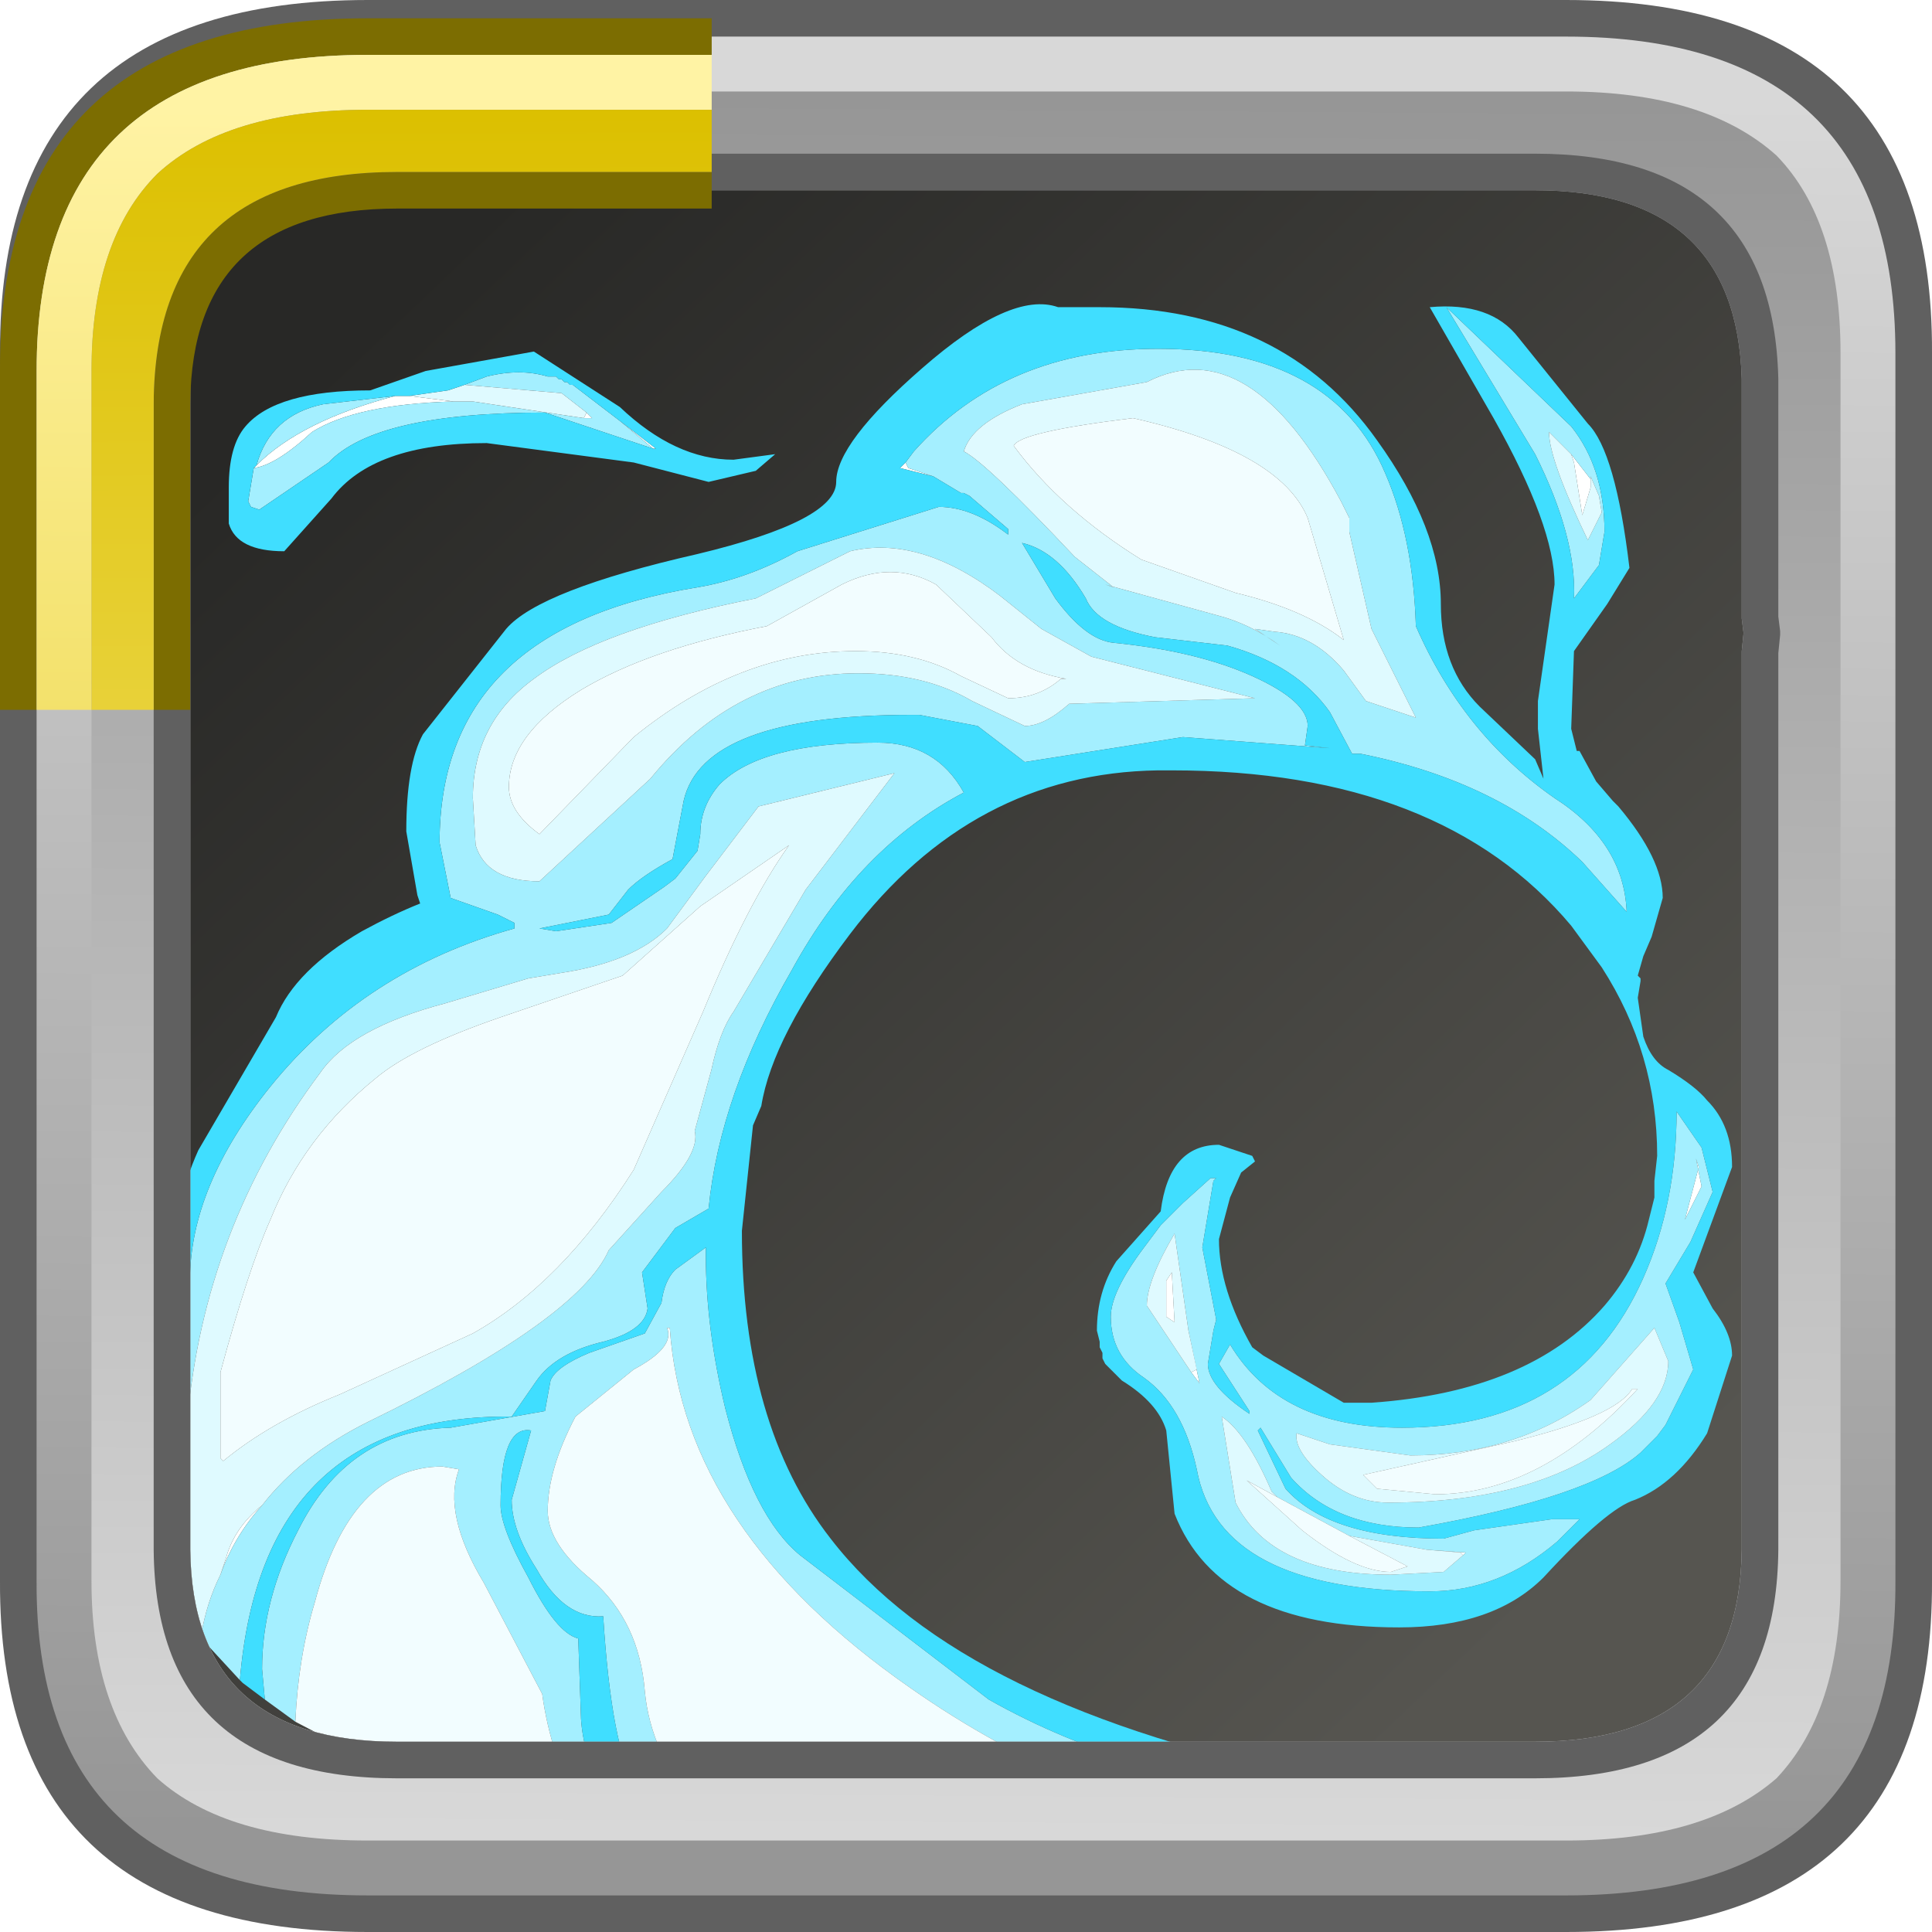 <?xml version="1.0" encoding="UTF-8" standalone="no"?>
<svg xmlns:ffdec="https://www.free-decompiler.com/flash" xmlns:xlink="http://www.w3.org/1999/xlink" ffdec:objectType="frame" height="52.8px" width="52.8px" xmlns="http://www.w3.org/2000/svg">
  <g transform="matrix(1.0, 0.0, 0.0, 1.0, 0.0, 0.0)">
    <use ffdec:characterId="1285" height="48.0" transform="matrix(1.0, 0.0, 0.0, 1.0, 2.05, 2.45)" width="48.0" xlink:href="#shape0"/>
    <use ffdec:characterId="3415" height="27.85" transform="matrix(1.516, 0.0, 0.0, 1.516, 4.509, 8.319)" width="28.25" xlink:href="#shape1"/>
    <use ffdec:characterId="3418" height="52.8" transform="matrix(1.0, 0.0, 0.0, 1.0, 0.0, 0.0)" width="52.8" xlink:href="#shape2"/>
    <filter id="filter0">
      <feColorMatrix in="SourceGraphic" result="filterResult0" type="matrix" values="-1.904 3.274 -0.369 0.0 -0.231 0.518 0.048 0.434 0.0 -0.231 1.135 2.326 -2.46 0.0 -0.231 0.0 0.0 0.0 1.0 0.0"/>
    </filter>
    <use ffdec:characterId="2758" filter="url(#filter0)" height="18.9" transform="matrix(1.0, 0.0, 0.0, 1.0, 0.0, 0.5)" width="19.45" xlink:href="#sprite0"/>
  </g>
  <defs>
    <g id="shape0" transform="matrix(1.0, 0.0, 0.0, 1.0, 0.0, 0.0)">
      <path d="M46.85 2.9 L47.3 3.7 Q48.0 5.25 48.0 7.5 L48.0 40.5 Q48.0 42.05 47.65 43.35 L47.3 44.35 46.75 45.35 46.1 46.1 Q44.1 48.0 40.1 48.0 L7.9 48.0 Q5.1 48.0 3.3 47.05 L2.45 46.55 1.7 45.85 1.4 45.5 0.65 44.15 Q0.0 42.65 0.0 40.6 L0.0 40.5 0.0 7.5 0.2 5.35 Q0.4 4.2 0.95 3.3 1.9 1.45 3.95 0.65 4.1 0.55 4.35 0.5 L4.75 0.4 5.55 0.2 6.75 0.05 7.8 0.0 7.9 0.0 18.3 0.0 18.6 0.0 40.1 0.0 40.55 0.0 41.85 0.1 42.25 0.2 43.7 0.55 45.35 1.35 45.8 1.7 46.85 2.9" fill="url(#gradient0)" fill-rule="evenodd" stroke="none"/>
    </g>
    <linearGradient gradientTransform="matrix(-0.02, -0.021, 0.021, -0.02, 24.0, 24.0)" gradientUnits="userSpaceOnUse" id="gradient0" spreadMethod="pad" x1="-819.2" x2="819.2">
      <stop offset="0.0" stop-color="#565550"/>
      <stop offset="1.0" stop-color="#282826"/>
    </linearGradient>
    <g id="shape1" transform="matrix(1.0, 0.0, 0.0, 1.0, -5.25, -1.2)">
      <path d="M30.95 4.35 L30.95 4.5 30.8 5.0 30.65 4.05 30.6 3.9 30.95 4.35 M19.1 4.3 L18.5 4.15 18.6 4.05 18.65 4.15 19.1 4.3 M23.3 19.45 L23.3 18.8 23.4 18.65 23.45 19.55 23.3 19.45 M23.7 19.7 L23.9 20.65 23.75 20.45 23.85 20.4 23.7 19.7 M28.65 23.75 L28.6 23.7 28.0 23.65 28.7 23.7 28.65 23.75 M32.9 16.75 L32.85 16.6 32.95 17.1 32.65 17.7 32.9 16.75 M12.85 3.15 L12.95 3.25 12.8 3.25 12.85 3.15 M10.45 2.95 Q8.7 3.0 7.9 3.5 7.25 4.1 6.85 4.15 L6.9 4.1 Q7.7 3.3 9.4 2.85 L9.65 2.85 10.45 2.95 M14.05 3.8 L13.45 3.3 14.1 3.8 14.05 3.8 M6.25 24.1 L6.35 23.8 Q6.5 23.25 7.0 22.85 6.5 23.4 6.25 24.1" fill="#ffffff" fill-rule="evenodd" stroke="none"/>
      <path d="M30.95 4.35 L30.6 3.9 30.2 3.5 Q30.2 4.0 30.9 5.45 L31.15 4.95 31.1 4.65 30.95 4.3 30.95 4.35 M31.2 5.3 L31.1 5.9 30.65 6.5 Q30.7 5.4 29.95 3.9 L28.35 1.25 30.6 3.4 Q31.2 4.15 31.2 5.3 M26.2 28.1 L26.45 28.35 26.45 28.45 26.05 28.7 25.25 28.85 25.2 28.85 Q21.7 28.25 18.7 26.15 14.6 23.3 14.35 19.65 L14.3 19.65 Q14.45 20.0 13.7 20.4 L12.65 21.25 Q12.15 22.2 12.15 22.95 12.15 23.55 12.95 24.2 13.8 24.95 13.9 26.2 14.0 27.3 14.85 28.35 L15.25 28.85 14.7 28.85 13.75 27.95 Q13.3 27.25 13.15 24.85 12.45 24.9 11.95 24.0 11.5 23.3 11.5 22.75 L11.85 21.5 Q11.3 21.4 11.3 22.85 11.3 23.25 11.8 24.15 12.3 25.15 12.7 25.25 L12.75 26.7 Q12.8 27.5 13.3 28.15 L13.75 28.7 13.65 28.65 12.85 28.6 12.75 28.4 Q12.2 27.35 12.05 26.25 L11.0 24.25 Q10.25 23.0 10.55 22.2 L10.25 22.15 Q8.6 22.15 7.95 24.6 7.65 25.6 7.6 26.75 L7.05 26.35 7.0 25.8 Q7.0 24.55 7.65 23.3 8.55 21.5 10.4 21.45 L12.1 21.15 12.2 20.6 Q12.3 20.35 12.9 20.1 L13.9 19.75 14.2 19.2 Q14.25 18.8 14.45 18.6 L15.0 18.2 15.0 18.35 Q15.0 19.65 15.35 21.1 15.85 23.05 16.7 23.75 L20.1 26.35 Q22.75 27.85 26.2 28.1 M6.6 26.0 L6.0 25.35 5.9 25.2 Q6.0 24.6 6.25 24.1 6.5 23.4 7.0 22.85 7.7 21.95 8.9 21.35 12.7 19.5 13.25 18.25 L14.2 17.2 Q14.9 16.5 14.8 16.1 L15.1 15.0 Q15.25 14.3 15.5 13.95 L16.8 11.75 18.4 9.65 15.95 10.25 15.0 11.5 14.3 12.45 Q13.7 13.05 12.4 13.25 L11.8 13.35 10.3 13.8 Q8.6 14.25 8.05 15.05 5.95 17.85 5.65 21.35 L5.45 21.45 5.25 20.85 5.3 19.4 5.35 19.4 Q5.7 19.4 5.7 18.8 5.7 17.1 7.15 15.3 8.85 13.2 11.55 12.45 L11.55 12.35 11.25 12.2 10.4 11.9 10.2 10.9 Q10.2 7.05 14.85 6.3 15.75 6.15 16.65 5.65 L19.2 4.85 Q19.8 4.85 20.45 5.35 L20.45 5.25 19.75 4.65 19.65 4.6 19.6 4.6 19.1 4.3 18.65 4.15 18.6 4.05 18.75 3.85 Q20.4 2.0 23.15 2.0 26.3 2.0 27.25 4.25 27.75 5.4 27.8 7.0 28.65 8.95 30.3 10.1 31.55 10.9 31.6 12.15 L30.8 11.25 Q29.3 9.8 26.8 9.3 L26.65 9.3 26.25 8.55 Q25.65 7.7 24.4 7.35 L23.1 7.2 Q22.05 7.0 21.85 6.5 21.35 5.65 20.7 5.5 L21.3 6.5 Q21.85 7.25 22.35 7.3 23.85 7.45 24.85 7.9 25.85 8.35 25.85 8.8 L25.8 9.15 26.25 9.2 23.6 9.0 20.75 9.45 19.9 8.8 18.85 8.6 18.7 8.6 Q14.95 8.6 14.6 10.15 L14.4 11.2 Q13.85 11.5 13.6 11.75 L13.25 12.2 12.0 12.45 12.3 12.5 13.3 12.35 14.25 11.7 14.45 11.55 14.85 11.05 14.9 10.75 Q14.9 10.25 15.25 9.85 16.0 9.1 18.1 9.1 19.15 9.1 19.65 10.0 17.75 11.0 16.55 13.2 15.25 15.45 15.05 17.5 L14.45 17.85 13.85 18.65 13.95 19.3 Q13.9 19.7 13.15 19.9 12.3 20.1 11.95 20.6 L11.5 21.25 Q7.0 21.2 6.6 26.0 M26.6 5.05 L26.45 4.75 Q24.8 1.65 22.95 2.6 L20.7 3.0 Q19.8 3.35 19.65 3.85 20.05 4.05 21.65 5.75 L22.35 6.3 22.2 6.25 24.2 6.8 Q24.8 6.95 25.35 7.35 L24.9 7.05 25.25 7.1 Q25.95 7.15 26.5 7.8 L26.9 8.35 27.8 8.65 27.0 7.05 26.6 5.3 26.6 5.05 M20.3 6.45 Q18.85 5.35 17.6 5.65 L15.9 6.5 Q13.1 7.05 11.9 7.95 10.8 8.75 10.8 10.1 L10.85 10.95 Q11.05 11.6 12.0 11.6 L14.0 9.75 Q15.55 7.85 17.75 7.85 18.95 7.85 19.8 8.35 L20.75 8.8 Q21.1 8.8 21.55 8.4 L24.9 8.3 21.95 7.55 21.05 7.05 20.3 6.45 M24.1 16.95 L24.2 16.95 24.15 17.0 23.95 18.2 24.2 19.5 24.15 19.7 24.05 20.3 Q24.05 20.7 24.8 21.2 L24.8 21.15 24.25 20.3 24.45 19.95 Q25.35 21.45 27.55 21.45 30.7 21.45 31.9 18.75 32.5 17.4 32.5 15.75 L32.95 16.4 33.15 17.2 32.75 18.1 32.3 18.85 32.55 19.55 32.8 20.4 32.3 21.4 32.15 21.6 31.85 21.9 Q30.95 22.7 27.85 23.25 26.35 23.25 25.55 22.35 L25.0 21.45 24.95 21.5 25.45 22.55 Q26.25 23.45 28.3 23.45 L28.85 23.3 30.25 23.1 30.75 23.1 30.35 23.5 Q29.3 24.4 28.05 24.4 24.25 24.4 23.85 22.2 23.6 21.05 22.9 20.55 22.3 20.15 22.3 19.45 22.3 19.0 22.9 18.2 L23.2 17.8 23.6 17.4 24.1 16.95 M23.75 20.45 L23.9 20.65 23.7 19.7 23.45 17.95 Q22.95 18.8 22.95 19.25 L23.75 20.45 M25.3 22.7 L25.2 22.6 Q24.75 21.55 24.3 21.25 L24.55 22.8 Q25.2 24.1 27.35 24.1 L28.3 24.05 28.65 23.75 28.7 23.7 28.0 23.65 26.6 23.4 25.3 22.7 M26.25 21.75 L25.65 21.55 Q25.6 21.85 26.1 22.3 26.65 22.8 27.3 22.8 29.85 22.8 31.3 21.75 32.35 21.0 32.35 20.25 L32.1 19.65 30.95 20.95 Q29.55 21.95 27.7 21.95 L26.25 21.75 M32.9 16.75 L32.65 17.7 32.95 17.1 32.85 16.6 32.9 16.75 M10.65 2.65 L11.05 2.5 Q11.65 2.35 12.15 2.5 L12.2 2.5 12.25 2.5 12.3 2.5 12.35 2.55 12.4 2.55 12.45 2.6 12.5 2.6 12.55 2.65 12.6 2.65 13.45 3.3 14.05 3.8 12.1 3.15 Q9.05 3.15 8.2 4.05 L6.95 4.9 6.8 4.85 6.75 4.75 6.85 4.15 Q7.25 4.1 7.9 3.5 8.7 3.0 10.45 2.95 L10.8 2.95 12.8 3.25 12.95 3.25 12.85 3.15 12.4 2.8 10.65 2.65 M6.9 4.1 Q7.15 3.2 8.1 3.0 L9.4 2.85 Q7.7 3.3 6.9 4.1" fill="#a4efff" fill-rule="evenodd" stroke="none"/>
      <path d="M30.6 3.9 L30.65 4.05 30.8 5.0 30.95 4.5 30.95 4.35 30.95 4.3 31.1 4.65 31.15 4.95 30.9 5.45 Q30.2 4.0 30.2 3.5 L30.6 3.9 M5.9 25.2 Q5.45 24.25 5.3 23.2 L5.25 21.2 5.25 20.85 5.45 21.45 5.65 21.35 Q5.95 17.85 8.05 15.05 8.6 14.25 10.3 13.8 L11.8 13.35 12.4 13.25 Q13.7 13.05 14.3 12.45 L15.0 11.5 15.95 10.25 18.4 9.65 16.8 11.75 15.5 13.95 Q15.25 14.3 15.1 15.0 L14.8 16.1 Q14.9 16.5 14.2 17.2 L13.25 18.25 Q12.7 19.5 8.9 21.35 7.7 21.95 7.0 22.85 6.5 23.25 6.35 23.8 L6.25 24.1 Q6.0 24.6 5.9 25.2 M26.6 5.05 L26.6 5.3 27.0 7.05 27.8 8.65 26.9 8.35 26.5 7.8 Q25.95 7.15 25.25 7.1 L24.9 7.05 25.35 7.35 Q24.8 6.95 24.2 6.8 L22.2 6.25 22.35 6.3 21.65 5.75 Q20.05 4.05 19.65 3.85 19.8 3.35 20.7 3.0 L22.95 2.6 Q24.8 1.65 26.45 4.75 L26.6 5.05 M20.55 3.75 Q21.4 4.9 22.85 5.8 L24.55 6.4 Q25.8 6.7 26.5 7.25 L25.85 5.05 Q25.35 3.85 22.7 3.25 20.65 3.5 20.55 3.75 M20.3 6.45 L21.05 7.05 21.95 7.55 24.9 8.3 21.55 8.4 Q21.1 8.8 20.75 8.8 L19.8 8.35 Q18.95 7.85 17.75 7.85 15.55 7.85 14.0 9.75 L12.0 11.6 Q11.05 11.6 10.85 10.95 L10.8 10.1 Q10.8 8.75 11.9 7.95 13.1 7.05 15.9 6.5 L17.6 5.65 Q18.85 5.35 20.3 6.45 M21.5 7.95 Q20.6 7.8 20.15 7.2 L19.15 6.25 Q18.35 5.8 17.45 6.25 L16.1 7.0 Q14.0 7.4 12.75 8.15 11.45 8.95 11.45 9.9 11.45 10.35 12.0 10.75 L13.7 9.0 Q15.6 7.45 17.7 7.45 18.8 7.45 19.6 7.9 L20.45 8.3 Q21.0 8.3 21.4 7.95 L21.5 7.95 M23.3 19.45 L23.45 19.55 23.4 18.65 23.3 18.8 23.3 19.45 M23.7 19.7 L23.85 20.4 23.75 20.45 22.95 19.25 Q22.95 18.8 23.45 17.95 L23.7 19.7 M28.65 23.75 L28.3 24.05 27.35 24.1 Q25.2 24.1 24.55 22.8 L24.3 21.25 Q24.75 21.55 25.2 22.6 L25.3 22.7 24.75 22.4 25.75 23.3 Q26.7 24.05 27.35 24.05 L27.65 23.95 26.6 23.4 28.0 23.65 28.6 23.7 28.65 23.75 M26.25 21.75 L27.7 21.95 Q29.55 21.95 30.95 20.95 L32.1 19.65 32.35 20.25 Q32.35 21.0 31.3 21.75 29.85 22.8 27.3 22.8 26.65 22.8 26.1 22.3 25.6 21.85 25.65 21.55 L26.25 21.75 M27.1 22.55 L28.15 22.65 Q30.05 22.65 31.8 20.75 L31.7 20.75 Q31.4 21.25 29.55 21.7 L26.85 22.3 27.1 22.55 M10.65 2.65 L12.4 2.8 12.85 3.15 12.8 3.25 10.8 2.95 10.45 2.95 9.65 2.85 10.35 2.75 10.65 2.65 M14.9 12.05 L13.5 13.3 11.3 14.05 Q9.7 14.6 9.05 15.15 7.75 16.2 7.15 17.7 6.75 18.6 6.25 20.45 L6.25 22.0 6.3 22.05 Q7.15 21.35 8.4 20.85 L10.8 19.75 Q12.4 18.85 13.7 16.8 L14.95 13.95 Q15.75 12.0 16.5 10.95 L14.9 12.05" fill="#dffaff" fill-rule="evenodd" stroke="none"/>
      <path d="M25.2 28.85 L20.45 29.05 16.8 28.85 15.25 28.85 14.85 28.35 Q14.0 27.3 13.9 26.2 13.8 24.95 12.95 24.2 12.15 23.55 12.15 22.95 12.15 22.2 12.65 21.25 L13.7 20.4 Q14.45 20.0 14.3 19.65 L14.35 19.65 Q14.6 23.3 18.7 26.15 21.7 28.25 25.2 28.85 M12.85 28.6 Q10.8 28.4 8.65 27.3 L7.6 26.75 Q7.65 25.6 7.95 24.6 8.6 22.15 10.25 22.15 L10.55 22.2 Q10.25 23.0 11.0 24.25 L12.05 26.25 Q12.2 27.35 12.75 28.4 L12.85 28.6 M20.55 3.75 Q20.65 3.5 22.7 3.25 25.35 3.85 25.85 5.05 L26.5 7.25 Q25.8 6.7 24.55 6.4 L22.85 5.8 Q21.4 4.9 20.55 3.75 M21.5 7.95 L21.4 7.95 Q21.0 8.3 20.45 8.3 L19.6 7.9 Q18.8 7.45 17.7 7.45 15.6 7.45 13.7 9.0 L12.0 10.75 Q11.45 10.35 11.45 9.9 11.45 8.95 12.75 8.15 14.0 7.4 16.1 7.0 L17.45 6.25 Q18.35 5.8 19.15 6.25 L20.15 7.2 Q20.6 7.8 21.5 7.95 M26.6 23.4 L27.65 23.95 27.35 24.05 Q26.7 24.05 25.75 23.3 L24.75 22.4 25.3 22.7 26.6 23.4 M27.1 22.55 L26.85 22.3 29.55 21.7 Q31.4 21.25 31.7 20.75 L31.8 20.75 Q30.05 22.65 28.15 22.65 L27.1 22.55 M14.9 12.05 L16.5 10.95 Q15.75 12.0 14.95 13.95 L13.7 16.8 Q12.4 18.85 10.8 19.75 L8.4 20.85 Q7.15 21.35 6.3 22.05 L6.25 22.0 6.25 20.45 Q6.75 18.6 7.15 17.7 7.75 16.2 9.05 15.15 9.7 14.6 11.3 14.05 L13.5 13.3 14.9 12.05" fill="#f2fdff" fill-rule="evenodd" stroke="none"/>
      <path d="M31.2 5.3 Q31.2 4.15 30.6 3.4 L28.35 1.25 29.95 3.9 Q30.7 5.4 30.65 6.5 L31.1 5.9 31.2 5.3 M5.3 19.4 L5.3 18.85 Q5.4 17.45 5.85 16.45 L7.25 14.05 Q7.6 13.2 8.8 12.5 9.35 12.2 9.85 12.0 L9.8 11.85 9.6 10.7 Q9.6 9.5 9.9 8.95 L11.4 7.05 Q12.0 6.35 14.85 5.7 17.35 5.1 17.35 4.4 17.35 3.7 18.9 2.35 20.5 0.95 21.35 1.25 L22.1 1.25 Q25.4 1.25 27.1 3.65 28.25 5.25 28.25 6.6 28.25 7.75 28.95 8.45 L29.95 9.4 30.1 9.75 30.0 8.85 30.0 8.35 30.3 6.25 Q30.3 5.2 29.2 3.25 L28.05 1.25 Q29.15 1.15 29.65 1.8 L30.9 3.35 Q31.4 3.85 31.65 5.95 L31.25 6.6 30.65 7.45 30.6 8.85 30.7 9.25 30.75 9.25 31.05 9.8 31.35 10.15 31.45 10.25 Q32.25 11.2 32.25 11.9 L32.05 12.6 31.9 12.95 31.8 13.3 31.85 13.35 31.85 13.4 31.8 13.7 31.9 14.4 Q32.05 14.85 32.35 15.0 32.85 15.3 33.05 15.55 33.5 16.0 33.5 16.75 L32.8 18.65 33.15 19.3 Q33.5 19.75 33.5 20.15 L33.05 21.55 Q32.5 22.45 31.75 22.75 31.25 22.9 30.1 24.15 29.2 25.05 27.5 25.05 24.25 25.05 23.45 23.0 L23.3 21.5 Q23.15 21.0 22.5 20.6 L22.2 20.3 22.15 20.2 22.15 20.1 22.1 20.0 22.1 19.9 22.05 19.7 Q22.05 19.0 22.4 18.45 L23.2 17.55 Q23.35 16.35 24.25 16.35 L24.85 16.55 24.9 16.65 24.65 16.85 24.45 17.3 24.25 18.05 Q24.25 18.95 24.85 20.0 L25.05 20.15 26.5 21.0 27.0 21.0 Q29.85 20.8 31.2 19.25 31.8 18.55 32.0 17.7 L32.1 17.3 32.1 17.0 32.15 16.55 Q32.15 14.7 31.15 13.15 L30.6 12.4 Q28.25 9.6 23.4 9.6 L23.3 9.6 23.15 9.6 Q19.8 9.65 17.6 12.55 16.2 14.4 16.0 15.65 L15.85 16.0 15.65 17.9 Q15.65 21.4 17.25 23.45 19.6 26.5 26.15 27.8 L26.15 27.85 25.45 27.95 26.2 28.1 Q22.75 27.85 20.1 26.35 L16.7 23.75 Q15.85 23.05 15.35 21.1 15.0 19.65 15.0 18.35 L15.0 18.2 14.45 18.6 Q14.25 18.8 14.2 19.2 L13.9 19.75 12.9 20.1 Q12.3 20.35 12.2 20.6 L12.1 21.15 10.4 21.45 Q8.55 21.5 7.65 23.3 7.0 24.55 7.0 25.8 L7.05 26.35 6.65 26.05 6.6 26.0 Q7.0 21.2 11.5 21.25 L11.95 20.6 Q12.3 20.1 13.15 19.9 13.9 19.7 13.95 19.3 L13.85 18.65 14.45 17.85 15.05 17.5 Q15.25 15.45 16.55 13.2 17.75 11.0 19.65 10.0 19.15 9.1 18.1 9.1 16.0 9.1 15.25 9.85 14.9 10.25 14.9 10.75 L14.85 11.05 14.45 11.55 14.25 11.7 13.3 12.35 12.3 12.5 12.0 12.45 13.25 12.2 13.6 11.75 Q13.85 11.5 14.4 11.2 L14.6 10.15 Q14.95 8.6 18.7 8.6 L18.85 8.6 19.9 8.8 20.75 9.45 23.6 9.0 26.25 9.2 25.8 9.15 25.85 8.8 Q25.85 8.35 24.85 7.9 23.85 7.45 22.35 7.3 21.85 7.25 21.3 6.5 L20.7 5.5 Q21.35 5.65 21.85 6.5 22.05 7.0 23.1 7.2 L24.4 7.35 Q25.65 7.7 26.25 8.55 L26.65 9.3 26.8 9.3 Q29.3 9.8 30.8 11.25 L31.6 12.15 Q31.55 10.9 30.3 10.1 28.65 8.95 27.8 7.0 27.75 5.4 27.25 4.25 26.3 2.0 23.15 2.0 20.4 2.0 18.75 3.85 L18.6 4.05 18.5 4.15 19.1 4.3 19.6 4.6 19.65 4.6 19.75 4.65 20.45 5.25 20.45 5.35 Q19.8 4.85 19.2 4.85 L16.65 5.65 Q15.75 6.15 14.85 6.3 10.2 7.05 10.2 10.9 L10.4 11.9 11.25 12.2 11.55 12.35 11.55 12.45 Q8.85 13.2 7.15 15.3 5.7 17.1 5.7 18.8 5.7 19.4 5.35 19.4 L5.3 19.4 M14.7 28.85 L14.35 28.85 13.75 28.7 13.3 28.15 Q12.8 27.5 12.75 26.7 L12.7 25.25 Q12.3 25.15 11.8 24.15 11.3 23.25 11.3 22.85 11.3 21.4 11.85 21.5 L11.5 22.75 Q11.5 23.3 11.95 24.0 12.45 24.9 13.15 24.85 13.3 27.25 13.75 27.95 L14.7 28.85 M24.1 16.95 L23.6 17.4 23.2 17.8 22.9 18.2 Q22.3 19.0 22.3 19.45 22.3 20.15 22.9 20.55 23.6 21.05 23.85 22.2 24.25 24.4 28.05 24.4 29.3 24.4 30.35 23.5 L30.75 23.1 30.25 23.1 28.85 23.3 28.3 23.45 Q26.25 23.45 25.45 22.55 L24.95 21.5 25.0 21.45 25.55 22.35 Q26.35 23.25 27.85 23.25 30.95 22.7 31.85 21.9 L32.15 21.6 32.3 21.4 32.8 20.4 32.55 19.55 32.3 18.85 32.75 18.1 33.15 17.2 32.95 16.4 32.5 15.75 Q32.5 17.4 31.9 18.75 30.7 21.45 27.55 21.45 25.35 21.45 24.45 19.95 L24.25 20.3 24.8 21.15 24.8 21.2 Q24.05 20.7 24.05 20.3 L24.15 19.7 24.2 19.5 23.95 18.2 24.15 17.0 24.2 16.95 24.1 16.95 M16.25 3.9 L15.9 4.2 15.05 4.4 13.7 4.05 11.05 3.7 Q9.0 3.7 8.25 4.7 L7.4 5.65 Q6.55 5.65 6.4 5.15 L6.4 4.5 Q6.4 3.75 6.7 3.4 7.25 2.75 8.95 2.75 L9.95 2.4 11.9 2.05 13.45 3.05 Q14.45 4.0 15.5 4.0 L16.25 3.9 M13.45 3.3 L12.6 2.65 12.55 2.65 12.5 2.6 12.45 2.6 12.4 2.55 12.35 2.55 12.3 2.5 12.25 2.5 12.2 2.5 12.15 2.5 Q11.65 2.35 11.05 2.5 L10.65 2.65 10.35 2.75 9.65 2.85 9.4 2.85 8.1 3.0 Q7.15 3.2 6.9 4.1 L6.85 4.15 6.75 4.75 6.8 4.85 6.95 4.9 8.2 4.05 Q9.05 3.15 12.1 3.15 L14.05 3.8 14.1 3.8 13.45 3.3" fill="#40deff" fill-rule="evenodd" stroke="none"/>
    </g>
    <g id="shape2" transform="matrix(1.0, 0.0, 0.0, 1.0, 2.0, 2.0)">
      <path d="M40.8 -2.0 Q50.85 -2.0 50.8 7.65 L50.8 41.2 Q50.85 50.8 40.8 50.8 L8.05 50.8 Q-2.05 50.8 -2.0 41.2 L-2.0 7.65 Q-2.05 -2.0 8.05 -2.0 L40.8 -2.0 M45.6 15.8 L45.65 15.3 45.6 14.9 45.6 14.7 45.6 8.5 45.6 8.4 45.6 8.35 Q45.45 3.2 39.95 3.2 L8.85 3.2 Q3.25 3.2 3.2 8.5 L3.2 40.35 Q3.25 45.6 8.85 45.6 L39.95 45.6 Q45.55 45.6 45.6 40.35 L45.6 15.95 45.6 15.8" fill="#606060" fill-rule="evenodd" stroke="none"/>
      <path d="M40.8 -1.0 Q49.8 -1.0 49.8 7.65 L49.8 41.2 Q49.85 49.8 40.8 49.8 L8.05 49.8 Q-1.05 49.8 -1.0 41.2 L-1.0 7.65 Q-1.0 -1.0 8.05 -1.0 L40.8 -1.0 M46.6 8.4 Q46.5 2.2 39.95 2.2 L8.85 2.2 Q2.2 2.2 2.2 8.5 L2.2 40.35 Q2.25 46.6 8.85 46.6 L39.95 46.6 Q46.55 46.6 46.6 40.35 L46.6 15.95 46.6 15.9 46.65 15.3 46.6 14.8 46.6 14.7 46.6 8.5 46.6 8.4" fill="url(#gradient1)" fill-rule="evenodd" stroke="none"/>
      <path d="M45.6 8.35 Q45.45 3.2 39.95 3.2 L8.85 3.2 Q3.25 3.2 3.2 8.5 L3.2 40.35 Q3.25 45.6 8.85 45.6 L39.95 45.6 Q45.55 45.6 45.6 40.35 L45.6 15.95 45.6 15.8 45.65 15.3 45.6 14.9 45.6 14.7 45.6 8.5 45.6 8.4 45.6 8.35 M48.3 7.65 L48.3 41.2 Q48.3 44.75 46.55 46.6 44.6 48.3 40.8 48.3 L8.05 48.3 Q4.2 48.3 2.3 46.6 0.5 44.75 0.5 41.2 L0.5 7.65 Q0.5 4.05 2.3 2.25 4.2 0.5 8.05 0.5 L40.8 0.5 Q44.6 0.5 46.55 2.25 48.3 4.05 48.3 7.65" fill="url(#gradient2)" fill-rule="evenodd" stroke="none"/>
      <path d="M45.6 8.4 L45.6 8.35 Q45.45 3.2 39.95 3.2 L8.85 3.2 Q3.25 3.2 3.2 8.5 L3.2 40.35 Q3.25 45.6 8.85 45.6 L39.95 45.6 Q45.55 45.6 45.6 40.35 L45.6 15.95 45.6 15.8 45.65 15.3 45.6 14.9 45.6 14.7 45.6 8.5 45.6 8.4 M46.6 8.4 L46.6 8.5 46.6 14.75 46.6 14.85 46.65 15.25 46.65 15.35 46.6 15.85 46.6 15.95 46.6 40.35 Q46.55 46.6 39.95 46.6 L8.85 46.6 Q2.25 46.6 2.2 40.35 L2.2 8.5 Q2.25 2.2 8.85 2.2 L39.95 2.2 Q46.45 2.2 46.6 8.35 L46.6 8.4" fill="#606060" fill-rule="evenodd" stroke="none"/>
    </g>
    <linearGradient gradientTransform="matrix(1.0E-4, -0.029, 0.031, 2.0E-4, 24.4, 24.4)" gradientUnits="userSpaceOnUse" id="gradient1" spreadMethod="pad" x1="-819.2" x2="819.2">
      <stop offset="0.0" stop-color="#969696"/>
      <stop offset="1.0" stop-color="#d8d8d8"/>
    </linearGradient>
    <linearGradient gradientTransform="matrix(-2.0E-4, 0.029, -0.031, -2.0E-4, 24.4, 24.4)" gradientUnits="userSpaceOnUse" id="gradient2" spreadMethod="pad" x1="-819.2" x2="819.2">
      <stop offset="0.0" stop-color="#969696"/>
      <stop offset="1.0" stop-color="#d8d8d8"/>
    </linearGradient>
    <g id="sprite0" transform="matrix(1.0, 0.0, 0.0, 1.0, 0.0, 0.0)">
      <use ffdec:characterId="2757" height="18.9" transform="matrix(1.0, 0.0, 0.0, 1.0, 0.0, 0.0)" width="19.45" xlink:href="#shape3"/>
    </g>
    <g id="shape3" transform="matrix(1.0, 0.0, 0.0, 1.0, 0.0, 0.0)">
      <path d="M1.0 18.9 L0.0 18.9 0.0 9.65 Q-0.05 0.0 10.05 0.0 L19.45 0.0 19.45 1.0 10.05 1.0 Q1.0 1.0 1.0 9.65 L1.0 18.9 M19.45 4.2 L19.45 5.2 10.85 5.2 Q5.25 5.2 5.2 10.5 L5.2 18.9 4.2 18.9 4.2 10.5 Q4.25 4.2 10.85 4.2 L19.45 4.2" fill="#7c6d01" fill-rule="evenodd" stroke="none"/>
      <path d="M19.45 1.0 L19.45 2.5 10.05 2.5 Q6.2 2.5 4.3 4.25 2.5 6.05 2.5 9.65 L2.5 18.9 1.0 18.9 1.0 9.65 Q1.0 1.0 10.05 1.0 L19.45 1.0" fill="url(#gradient3)" fill-rule="evenodd" stroke="none"/>
      <path d="M19.45 2.5 L19.45 4.2 10.85 4.2 Q4.25 4.2 4.2 10.5 L4.2 18.9 2.5 18.9 2.5 9.65 Q2.5 6.05 4.3 4.25 6.2 2.5 10.05 2.5 L19.45 2.5" fill="url(#gradient4)" fill-rule="evenodd" stroke="none"/>
    </g>
    <linearGradient gradientTransform="matrix(1.0E-4, -0.029, 0.031, 2.0E-4, 26.4, 26.4)" gradientUnits="userSpaceOnUse" id="gradient3" spreadMethod="pad" x1="-819.2" x2="819.2">
      <stop offset="0.0" stop-color="#dcc001"/>
      <stop offset="1.0" stop-color="#fff3a4"/>
    </linearGradient>
    <linearGradient gradientTransform="matrix(1.0E-4, 0.029, -0.031, 1.0E-4, 26.4, 26.4)" gradientUnits="userSpaceOnUse" id="gradient4" spreadMethod="pad" x1="-819.2" x2="819.2">
      <stop offset="0.0" stop-color="#dcc001"/>
      <stop offset="1.0" stop-color="#fff3a4"/>
    </linearGradient>
  </defs>
</svg>
